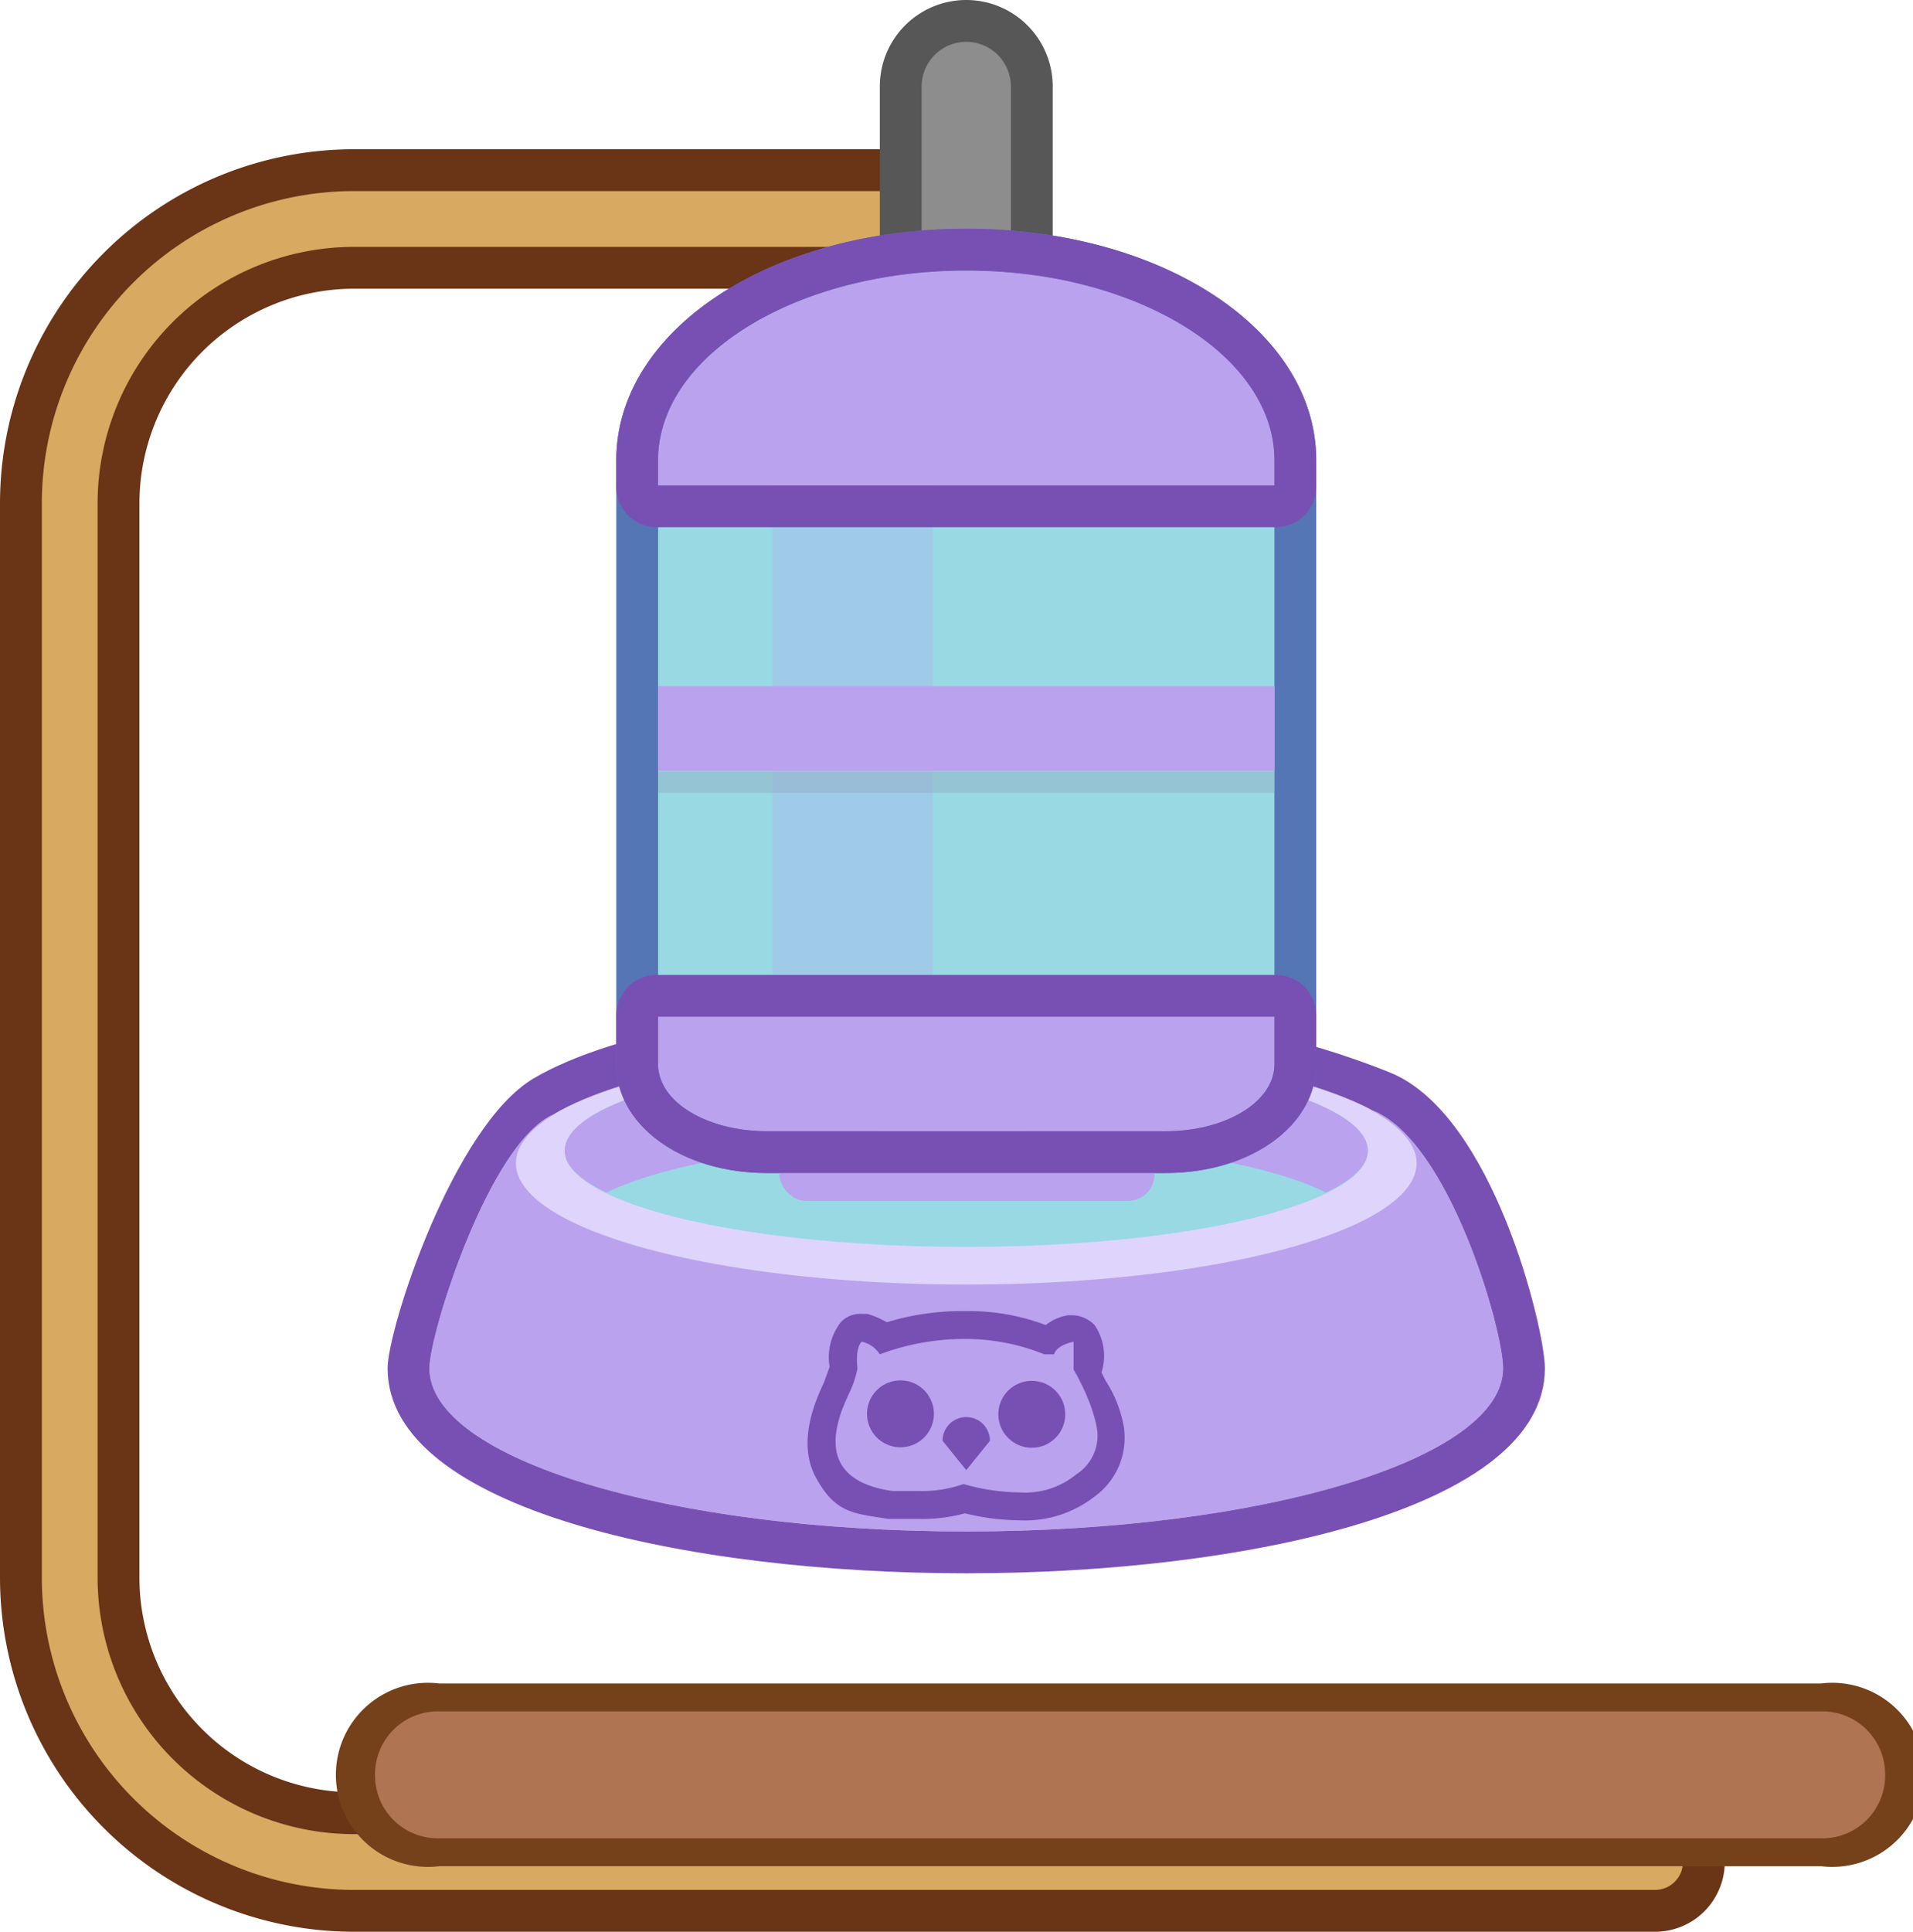 <svg xmlns="http://www.w3.org/2000/svg" viewBox="0 0 137.2 138.5"><g style="isolation:isolate"><g id="Layer_2" data-name="Layer 2"><g id="Layer_1-2" data-name="Layer 1"><path d="M25.4,137A23.9,23.9,0,0,1,1.5,113.1v-77A23.9,23.9,0,0,1,25.4,12.2H69.3a3.5,3.5,0,0,1,3.5,3.5,3.5,3.5,0,0,1-3.5,3.5H25.4A16.9,16.9,0,0,0,8.5,36.1v77A16.9,16.9,0,0,0,25.4,130h93.3a3.4,3.4,0,0,1,3.5,3.5,3.5,3.5,0,0,1-3.5,3.5Z" style="fill:#d8a960"/><path d="M69.3,13.7a2,2,0,0,1,0,4H25.4A18.4,18.4,0,0,0,7,36.1v77a18.4,18.4,0,0,0,18.4,18.4h93.3a2,2,0,0,1,0,4H25.4A22.4,22.4,0,0,1,3,113.1v-77A22.4,22.4,0,0,1,25.4,13.7H69.3m0-3H25.4A25.4,25.4,0,0,0,0,36.1v77a25.4,25.4,0,0,0,25.4,25.4h93.3a5,5,0,0,0,5-5,5,5,0,0,0-5-5H25.4A15.4,15.4,0,0,1,10,113.1v-77A15.4,15.4,0,0,1,25.4,20.7H69.3a5,5,0,0,0,5-5,5,5,0,0,0-5-5Z" style="fill:#6a3417"/><path d="M66.1,31.7a1.5,1.5,0,0,1-1.5-1.5V6.2a4.7,4.7,0,0,1,9.4,0v24a1.5,1.5,0,0,1-1.5,1.5Z" style="fill:#8d8d8d"/><path d="M69.3,3a3.2,3.2,0,0,1,3.2,3.2v24H66.1V6.2A3.2,3.2,0,0,1,69.3,3m0-3a6.2,6.2,0,0,0-6.2,6.2v24a3,3,0,0,0,3,3h6.4a3,3,0,0,0,3-3V6.2A6.2,6.2,0,0,0,69.3,0Z" style="fill:#575757"/><path d="M31.5,132.8a5.6,5.6,0,1,1,0-11.1h99.1a5.6,5.6,0,1,1,0,11.1Z" style="fill:#af7553"/><path d="M130.6,122.7a4.5,4.5,0,0,1,4.6,4.5h0a4.5,4.5,0,0,1-4.6,4.6H31.5a4.5,4.5,0,0,1-4.6-4.6h0a4.5,4.5,0,0,1,4.6-4.5h99.1m0-2H31.5a6.6,6.6,0,1,0,0,13.1h99.1a6.6,6.6,0,1,0,0-13.1Z" style="fill:#75411a"/><path d="M107.8,98.1c0,6.5-17.2,11.7-38.5,11.7s-38.5-5.2-38.5-11.7c0-2.5,4.3-16.2,8.9-18.2,7-2.9,16.7,6.5,29.6,6.5s22-9.4,29.1-6.8C103.9,81.7,107.8,95.3,107.8,98.1Z" style="fill:#baa2ee"/><path d="M73.1,108.1a23.5,23.5,0,0,1-4-.5,10,10,0,0,1-3.2.4h-2c-2.3-.3-3.8-1.2-4.5-2.5s-.2-4.2.6-5.9.4-1.2.5-1.4a3.6,3.6,0,0,1,.5-2.6,1.1,1.1,0,0,1,.8-.3H62a2.5,2.5,0,0,1,1.4.7,21.2,21.2,0,0,1,5.8-.9,17.3,17.3,0,0,1,6,1.1,5.7,5.7,0,0,1,1.6-.8H77a.9.9,0,0,1,.7.4,3.1,3.1,0,0,1,.3,2.8c0,.2.3.6.4,1a6.7,6.7,0,0,1,1.2,3.1,4.1,4.1,0,0,1-1.7,4,6.9,6.9,0,0,1-4.8,1.5Z" style="fill:#baa2ee"/><path d="M69.2,96a15.1,15.1,0,0,1,5.7,1.1h.7c.2-.7,1.4-.9,1.4-.9s0,2,0,2,1.4,2.3,1.7,4.4a3.3,3.3,0,0,1-1.5,3.1,5.8,5.8,0,0,1-4.1,1.3,15,15,0,0,1-4-.6,8.9,8.9,0,0,1-3.2.5H64c-5.5-.8-4.2-4.7-3.1-7a7.4,7.4,0,0,0,.6-1.8s-.2-1.4.3-1.9a2,2,0,0,1,1.3.9A17.2,17.2,0,0,1,69.2,96m0-2h0a18.5,18.5,0,0,0-5.6.8,6.2,6.2,0,0,0-1.4-.6h-.4a1.9,1.9,0,0,0-1.5.6,4.1,4.1,0,0,0-.8,3.2l-.4,1.1c-.5,1.1-2,4.2-.6,6.8s2.7,2.6,5.2,3h2.2a11.5,11.5,0,0,0,3.3-.4,16.9,16.9,0,0,0,3.9.5,8.1,8.1,0,0,0,5.4-1.7,5.2,5.2,0,0,0,2.1-5A8.9,8.9,0,0,0,79.3,99l-.3-.6a3.9,3.9,0,0,0-.5-3.4,2.3,2.3,0,0,0-1.5-.7h-.4A3.5,3.5,0,0,0,75,95a15.7,15.7,0,0,0-5.8-1Z" style="fill:#7850b3"/><circle cx="64.6" cy="101.4" r="2.4" transform="translate(-15.4 11.6) rotate(-9.2)" style="fill:#7850b3"/><circle cx="74" cy="101.4" r="2.4" style="fill:#7850b3"/><path d="M67.6,103.3a1.7,1.7,0,0,1,3.4,0l-1.7,2.1Z" style="fill:#7850b3"/><ellipse cx="69.3" cy="83.4" rx="32.3" ry="8.7" style="fill:#dfd4fc"/><ellipse cx="69.3" cy="82.5" rx="28.8" ry="6.9" style="fill:#98d9e4"/><path d="M43.5,85.5c4.7-2.3,14.5-3.8,25.8-3.8s21.2,1.5,25.8,3.8c1.9-.9,3-1.9,3-3,0-3.8-12.9-6.9-28.8-6.9s-28.8,3.1-28.8,6.9C40.5,83.6,41.6,84.6,43.5,85.5Z" style="fill:#baa2ee"/><path d="M69.3,74.8c12.8,0,23.9,2,29.1,4.8h0c5.5,2.1,9.4,15.7,9.4,18.5,0,6.5-17.2,11.7-38.5,11.7s-38.5-5.2-38.5-11.7c0-2.5,4.3-16.2,8.9-18.2h0c5-3,16.4-5.1,29.6-5.1m0-3c-13.4,0-25.2,2.1-31,5.5s-10.5,18-10.5,20.8c0,10.1,21.5,14.7,41.5,14.7s41.5-4.6,41.5-14.7c0-2.8-3.7-18.2-11.1-21.2s-17.6-5.1-30.4-5.1Z" style="fill:#7850b3"/><path d="M55,82.6c-5.2,0-9.3-2.7-9.3-6.3V33c0-8.5,10.4-15.1,23.6-15.1S92.9,24.5,92.9,33V76.3c0,3.6-4.1,6.3-9.3,6.3Z" style="fill:#98d9e4"/><path d="M69.3,19.4c12.2,0,22.1,6.1,22.1,13.6V76.3c0,2.7-3.5,4.8-7.8,4.8H55c-4.3,0-7.8-2.1-7.8-4.8V33c0-7.5,9.9-13.6,22.1-13.6m0-3c-14.1,0-25.1,7.3-25.1,16.6V76.3c0,4.4,4.7,7.8,10.8,7.8H83.6c6.1,0,10.8-3.4,10.8-7.8V33c0-9.3-11-16.6-25.1-16.6Z" style="fill:#5576b4"/><path d="M66.9,76.3V33c0-6.3,6.9-11.5,16.3-13.1a34.5,34.5,0,0,0-5.7-.5c-12.2,0-22.1,6.1-22.1,13.6V76.3c0,2.7,3.5,4.8,7.8,4.8H74.7C70.4,81.1,66.9,79,66.9,76.3Z" style="fill:#a7bfee;opacity:0.5;mix-blend-mode:multiply"/><path d="M69.3,19.4c-12.2,0-22.1,6.1-22.1,13.6v1.8H91.4V33C91.4,25.5,81.5,19.4,69.3,19.4Z" style="fill:#baa2ee"/><path d="M61.1,32.8V31c0-4.9,4.2-9.1,10.4-11.5H69.3c-12.2,0-22.1,6.1-22.1,13.6v1.8H91.4v-2Z" style="fill:#baa2ee;opacity:0.3;mix-blend-mode:multiply"/><rect x="47.2" y="49.2" width="44.2" height="6.06" style="fill:#baa2ee"/><rect x="55.9" y="81.6" width="26.9" height="4.5" rx="1.9" style="fill:#baa2ee"/><path d="M47.2,72.9v3.4c0,2.7,3.5,4.8,7.8,4.8H83.6c4.3,0,7.8-2.1,7.8-4.8V72.9Z" style="fill:#baa2ee"/><path d="M64.6,78.9c-4.3,0-7.8-2.1-7.8-4.7V72.9h-9v3.4c0,2.7,3.5,4.8,7.8,4.8H84.3a9.3,9.3,0,0,0,6.5-2.2Z" style="fill:#baa2ee;opacity:0.3;mix-blend-mode:multiply"/><rect x="47.2" y="34.8" width="44.2" height="1.55" style="fill:#91a7bd;opacity:0.4;mix-blend-mode:multiply"/><rect x="47.2" y="55.3" width="44.2" height="1.55" style="fill:#91a7bd;opacity:0.4;mix-blend-mode:multiply"/><path d="M69.3,19.4c12.2,0,22.1,6.1,22.1,13.6v1.8H47.2V33c0-7.5,9.9-13.6,22.1-13.6m0-3c-14.1,0-25.1,7.3-25.1,16.6v1.8a2.9,2.9,0,0,0,3,3H91.4a2.9,2.9,0,0,0,3-3V33c0-9.3-11-16.6-25.1-16.6Z" style="fill:#7850b3"/><path d="M91.4,72.9v3.4c0,2.7-3.5,4.8-7.8,4.8H55c-4.3,0-7.8-2.1-7.8-4.8V72.9H91.4m0-3H47.2a2.9,2.9,0,0,0-3,3v3.4c0,4.4,4.7,7.8,10.8,7.8H83.6c6.1,0,10.8-3.4,10.8-7.8V72.9a2.9,2.9,0,0,0-3-3Z" style="fill:#7850b3"/></g></g></g></svg>